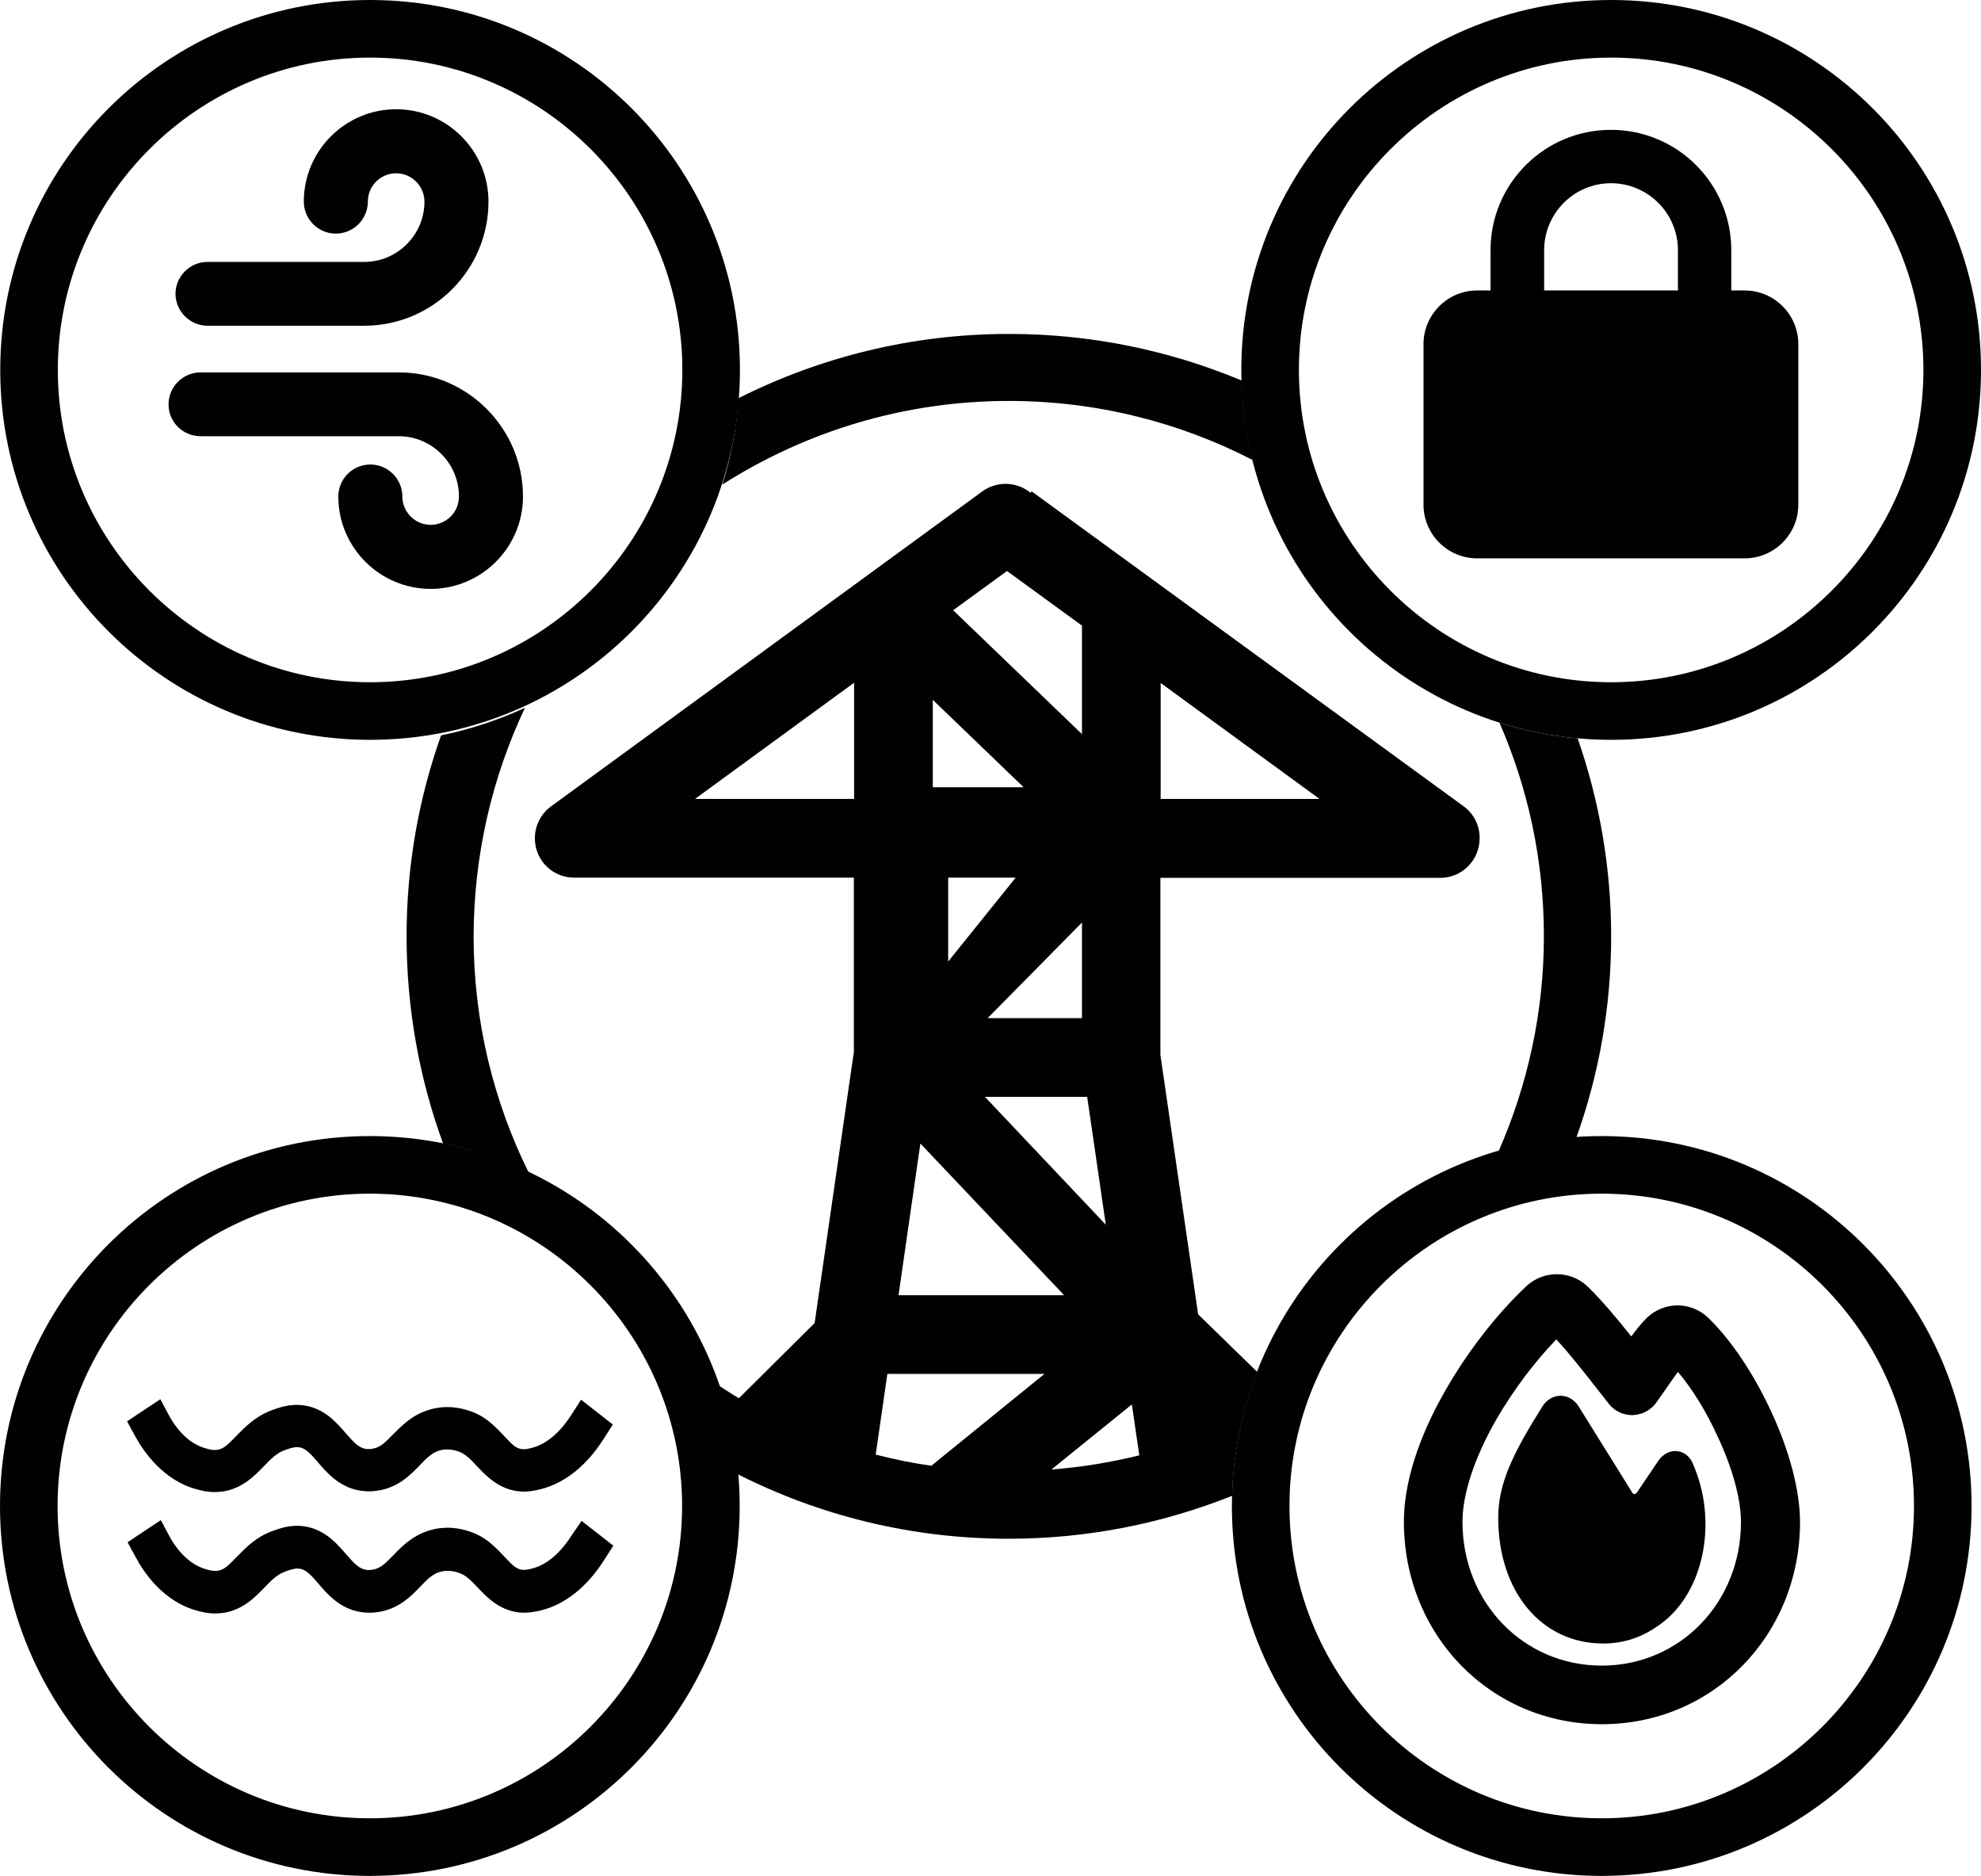 <?xml version="1.0" encoding="utf-8"?>
<!-- Generator: Adobe Illustrator 28.1.0, SVG Export Plug-In . SVG Version: 6.00 Build 0)  -->
<svg version="1.1" id="Layer_1" xmlns="http://www.w3.org/2000/svg" xmlns:xlink="http://www.w3.org/1999/xlink" x="0px" y="0px"
	 width="798.1px" height="755.6px" viewBox="0 0 798.1 755.6" style="enable-background:new 0 0 798.1 755.6;" xml:space="preserve"
	>
<style type="text/css">
	.st0{fill:#5B95CF;}
	.st1{fill:#213A64;}
	.st2{fill:#010101;}
	.st3{fill:#FFFFFF;}
	.st4{fill:#5B95CF;stroke:#5B95CF;stroke-miterlimit:10;}
	.st5{fill:none;}
	.st6{fill:#FFFFFF;stroke:#FFFFFF;stroke-miterlimit:10;}
</style>
<g>
	<path class="st2" d="M149.1,23.2c69.4,0,125.8,56.5,125.8,125.8s-56.5,125.8-125.8,125.8c-69.4,0-125.8-56.5-125.8-125.8
		S79.7,23.2,149.1,23.2 M149.1,0C66.8,0,0.1,66.7,0.1,149c0,82.3,66.7,149,149,149s149-66.7,149-149C298.1,66.7,231.4,0,149.1,0
		L149.1,0z"/>
	<path class="st2" d="M83.6,131.2h63.2c27.6,0,50-22.5,50-50c0-20.5-16.7-37.2-37.2-37.2s-37.2,16.7-37.2,37.2
		c0,7.1,5.8,12.9,12.9,12.9s12.9-5.8,12.9-12.9c0-6.4,5.2-11.4,11.4-11.4c6.3,0,11.4,5.2,11.4,11.4c0,13.4-10.9,24.3-24.3,24.3H83.6
		c-7.1,0-12.9,5.8-12.9,12.9C70.8,125.4,76.5,131.2,83.6,131.2z"/>
	<path class="st2" d="M80.8,175.7h79.8c13.4,0,24.3,10.9,24.3,24.3c0,6.4-5.2,11.4-11.4,11.4c-6.3,0-11.4-5.2-11.4-11.4
		c0-7.1-5.8-12.9-12.9-12.9s-12.9,5.8-12.9,12.9c0,20.5,16.7,37.2,37.2,37.2s37.2-16.7,37.2-37.2c0-27.6-22.5-50-50-50H80.8
		c-7.1,0-12.9,5.8-12.9,12.9C67.9,170,73.7,175.7,80.8,175.7z"/>
	<path class="st2" d="M649.1,23.2c69.4,0,125.8,56.5,125.8,125.8s-56.5,125.8-125.8,125.8c-69.4,0-125.8-56.5-125.8-125.8
		S579.7,23.2,649.1,23.2 M649.1,0c-82.3,0-149,66.7-149,149c0,82.3,66.7,149,149,149s149-66.7,149-149C798.1,66.7,731.4,0,649.1,0
		L649.1,0z"/>
	<path class="st2" d="M149,480.8c69.4,0,125.8,56.5,125.8,125.8S218.4,732.4,149,732.4c-69.4,0-125.8-56.5-125.8-125.8
		S79.6,480.8,149,480.8 M149,457.6c-82.3,0-149,66.7-149,149s66.7,149,149,149s149-66.7,149-149S231.3,457.6,149,457.6L149,457.6z"
		/>
	<g>
		<path class="st2" d="M79.3,599.9c1.9,0.5,4.2,1.1,7.2,1.1c0.9,0,1.9-0.1,3-0.2c8-1.1,13-6.3,16.7-10.1c3-3.1,5.3-5.6,9.1-6.8
			c2.3-0.8,3.9-1.3,5.9-0.8c2.4,0.7,4.3,2.9,6.8,5.8c3.6,4.2,8.6,10.1,17,11.5c1.4,0.2,3.7,0.5,6.5,0.1c8.6-1,13.9-6.4,17.7-10.4
			c2.8-2.9,4.8-4.9,7.7-5.8c3.2-1,6.1-0.2,7.4,0.2c3,0.9,5.2,3.2,7.9,6.1c3.7,3.9,8.7,9.2,16.8,10.1c3.5,0.4,6.1-0.3,8.2-0.7
			c12.6-2.9,21.2-12.8,26.1-20.6l3.6-5.6l-12.8-10l-3.8,5.9c-3.3,5.2-8.8,11.8-16.4,13.6c-1.7,0.4-2.4,0.5-3.5,0.4
			c-2.4-0.2-3.9-1.6-7.3-5.3c-3.7-3.9-7.8-8.4-14.9-10.4c-2.3-0.7-8.4-2.4-15.8,0c-6.5,2.1-10.5,6.2-14.1,9.8
			c-3.1,3.2-5.2,5.4-8.6,5.8c-1.4,0.2-2.4,0-2.4,0c-2.7-0.5-4.5-2.3-7.9-6.2c-3.4-3.9-7.6-8.9-14.5-10.8c-6.2-1.7-11.4,0-14.5,1.1
			c-7.3,2.5-11.7,7.1-15.3,10.8c-3.6,3.7-5.2,5.2-7.7,5.5c-1.5,0.2-2.7-0.1-4.5-0.6c-7.8-2.1-12.8-9.4-15-13.6l-3.3-6.2l-13.4,8.9
			l3.2,5.9C57.9,584.8,65.8,596.3,79.3,599.9z"/>
		<path class="st2" d="M230.4,618.3c-3.3,5.2-8.8,11.8-16.4,13.6c-1.8,0.4-2.5,0.5-3.5,0.4c-2.3-0.2-3.9-1.6-7.3-5.3
			c-3.5-3.7-7.8-8.4-14.9-10.4c-2.3-0.7-8.4-2.4-15.8,0c-6.5,2.1-10.5,6.2-14.1,9.9c-3.1,3.2-5.2,5.4-8.6,5.8c-1.4,0.2-2.4,0-2.4,0
			c-2.7-0.5-4.5-2.3-7.9-6.2c-3.4-3.9-7.6-8.9-14.5-10.8c-6.2-1.7-11.4,0-14.4,1.1c-7.3,2.4-11.7,7.1-15.3,10.8
			c-3.6,3.7-5.2,5.2-7.7,5.5c-1.6,0.2-2.8-0.1-4.5-0.6c-7.8-2.1-12.8-9.4-15-13.6l-3.3-6.2l-13.4,8.9l3.2,5.9
			c3.5,6.6,11.4,18.1,24.9,21.7c1.8,0.5,4.2,1.1,7.2,1.1c0.9,0,1.9-0.1,3-0.2c8-1.1,13-6.3,16.7-10.1c3-3.1,5.3-5.6,9.1-6.8
			c2.3-0.8,3.9-1.3,5.9-0.8c2.4,0.7,4.3,2.9,6.8,5.8c3.6,4.2,8.6,10.1,17,11.5c1.4,0.2,3.7,0.5,6.5,0.1c8.6-1,13.9-6.4,17.7-10.4
			c2.8-2.9,4.8-4.9,7.7-5.8c3.2-1,6.1-0.2,7.4,0.2c3,0.9,5.2,3.1,7.9,6c3.7,3.9,8.7,9.2,16.8,10.1c3.6,0.3,6.1-0.3,8.2-0.7
			c12.6-2.9,21.2-12.8,26.1-20.6l3.6-5.6l-12.8-10L230.4,618.3z"/>
	</g>
	<path class="st2" d="M645.3,480.8c69.4,0,125.8,56.5,125.8,125.8s-56.5,125.8-125.8,125.8c-69.4,0-125.8-56.5-125.8-125.8
		S575.9,480.8,645.3,480.8 M645.3,457.6c-82.3,0-149,66.7-149,149s66.7,149,149,149s149-66.7,149-149S727.6,457.6,645.3,457.6
		L645.3,457.6z"/>
	<path class="st2" d="M504.7,185.3c-2.6-10.3-4.1-21-4.4-32c-28.9-12.1-60.6-18.8-93.8-18.8c-39.2,0-76.2,9.4-109,25.9
		c-0.8,12.1-3,23.7-6.5,34.8c33.4-21.3,73-33.7,115.4-33.7C441.8,161.5,475.2,170.1,504.7,185.3z"/>
	<path class="st2" d="M211.5,285.1c-10.7,4.9-22,8.7-33.8,11.1c-9,25.3-13.9,52.5-13.9,80.9c0,29.3,5.2,57.5,14.7,83.5
		c12.1,2.4,23.7,6.5,34.5,11.7c-14.2-28.7-22.2-61-22.2-95.2C190.9,344.2,198.3,313,211.5,285.1z"/>
	<path class="st2" d="M649.1,377.1c0-27.9-4.8-54.7-13.5-79.7c-10.9-1-21.4-3.1-31.5-6.3c11.5,26.4,17.9,55.4,17.9,86
		c0,30.8-6.6,60-18.2,86.5c10-2.9,20.5-4.7,31.3-5.5C644.2,432.8,649.1,405.5,649.1,377.1z"/>
	<g>
		<polygon class="st5" points="435.9,371.6 397.9,410.1 435.9,410.1 		"/>
		<polygon class="st5" points="435.9,252 405.7,230 384,245.8 435.9,295.7 		"/>
		<polygon class="st5" points="370.8,460.6 362,521.7 428.7,521.7 		"/>
		<polygon class="st5" points="382,387.3 409.2,353.5 382,353.5 		"/>
		<polygon class="st5" points="445.5,493.3 438.1,441.8 396.8,441.8 		"/>
		<polygon class="st5" points="467.6,321.8 531.7,321.8 467.6,275.1 		"/>
		<path class="st5" d="M423.6,591.9c12.1-1,23.9-2.9,35.4-5.8l-3-20.5L423.6,591.9z"/>
		<polygon class="st5" points="344.1,321.8 344.1,275 280,321.8 		"/>
		<path class="st5" d="M352.8,585.9c7.3,1.9,14.8,3.4,22.4,4.5l45.6-37h-63.3L352.8,585.9z"/>
		<path class="st2" d="M589.7,324.8L415.6,197.9l-0.4,0.6c-5.6-4.6-13.6-4.8-19.4-0.6L222,324.8c-7.1,5.2-8.6,15.1-3.5,22.2
			c3,4.1,7.7,6.5,12.8,6.5l112.7,0v70.6c0,0.1-0.1,0.2-0.1,0.3l-15.7,108.5l-30.5,30.3c-2.8-1.6-5.4-3.4-8.1-5.1
			c3.9,11.3,6.5,23.3,7.6,35.7c32.8,16.6,69.9,26,109.2,26c31.8,0,62.2-6.2,90-17.3c0.5-17.6,4-34.3,10.1-49.9l-23.8-23.2
			l-15.2-104.5v-71.3l112.7,0c8.8,0,15.9-7.1,15.9-15.9C596.2,332.6,593.8,327.8,589.7,324.8z M445.5,493.3l-48.7-51.5h41.2
			L445.5,493.3z M382,387.3v-33.8l27.2,0L382,387.3z M435.9,371.6v38.5h-38L435.9,371.6z M405.7,230l30.2,22v43.7L384,245.8
			L405.7,230z M375.8,281.9l36.6,35.2h-36.6V281.9z M370.8,460.6l57.9,61.1H362L370.8,460.6z M344.1,321.8H280l64.1-46.8V321.8z
			 M375.2,590.4c-7.6-1.1-15.1-2.6-22.4-4.5l4.7-32.5h63.3L375.2,590.4z M423.6,591.9l32.4-26.2l3,20.5
			C447.6,589,435.7,591,423.6,591.9z M467.6,321.8v-46.7l64,46.7L467.6,321.8z"/>
	</g>
	<path class="st2" d="M622.1,100.8V117h53.9v-16.2c0-14.9-12.1-27-27-27C634.2,73.8,622.1,85.9,622.1,100.8z M600.5,117v-16.2
		c0-26.8,21.7-48.5,48.5-48.5c26.8,0,48.5,21.7,48.5,48.5V117h5.4c11.9,0,21.6,9.7,21.6,21.6v64.7c0,11.9-9.7,21.6-21.6,21.6H595.1
		c-11.9,0-21.6-9.7-21.6-21.6v-64.7c0-11.9,9.7-21.6,21.6-21.6H600.5z"/>
	<g>
		<path class="st2" d="M675.7,584.5c-2.8-0.3-5.7,1.1-7.6,3.9l-8.5,12.6c-0.3,0.5-0.8,0.8-1.1,0.8c-0.3,0.1-0.8-0.3-1.1-0.9
			L636,566.5c-1.7-2.7-4.4-4.3-7.3-4.3c0,0,0,0,0,0c-2.9,0-5.6,1.6-7.3,4.3c-11.8,18.8-17.8,31-17.8,44.8
			c0,29.8,17.4,50.7,42.3,50.7c9.4,0,17.8-3.2,25.8-10c15.4-13.6,19.9-40.3,10.5-62C681.1,586.9,678.6,584.8,675.7,584.5z"/>
		<path class="st2" d="M713.5,568.4c-7-15.1-16.1-28.7-25.2-37.5c-7-6.8-17.9-6.8-24.9,0c-2,1.9-4.1,4.6-6.2,7.4
			c-5.8-7.3-12.1-14.8-17.6-20.1c-6.9-6.6-17.8-6.6-24.7-0.1c-11.9,11.2-23.8,26.5-32.6,42c-7.6,13.2-16.7,33.2-16.7,52.8
			c0,45.8,35,81.6,79.8,81.6c44.7,0,79.8-35.8,79.8-81.6C725.1,600.3,721,584.5,713.5,568.4z M701.4,613c0,32.5-24.6,57.9-56.1,57.9
			c-31.5,0-56.1-25.4-56.1-57.9c0-11.2,4.8-25.8,13.5-41l0.4-0.7c6.7-11.5,15.2-22.8,23.9-31.8c5.4,5.8,11.4,13.5,16.8,20.4l4.4,5.6
			c2.2,2.8,5.7,4.5,9.3,4.5c0.1,0,0.1,0,0.2,0c3.6-0.1,7.1-1.8,9.3-4.7c0.8-1.1,1.9-2.6,3-4.2l3.9-5.6c0.7-1,1.4-2,2.1-2.9
			c5.7,6.7,11.4,15.9,15.9,25.8C698,591.3,701.4,603.9,701.4,613z"/>
	</g>
</g>
</svg>
